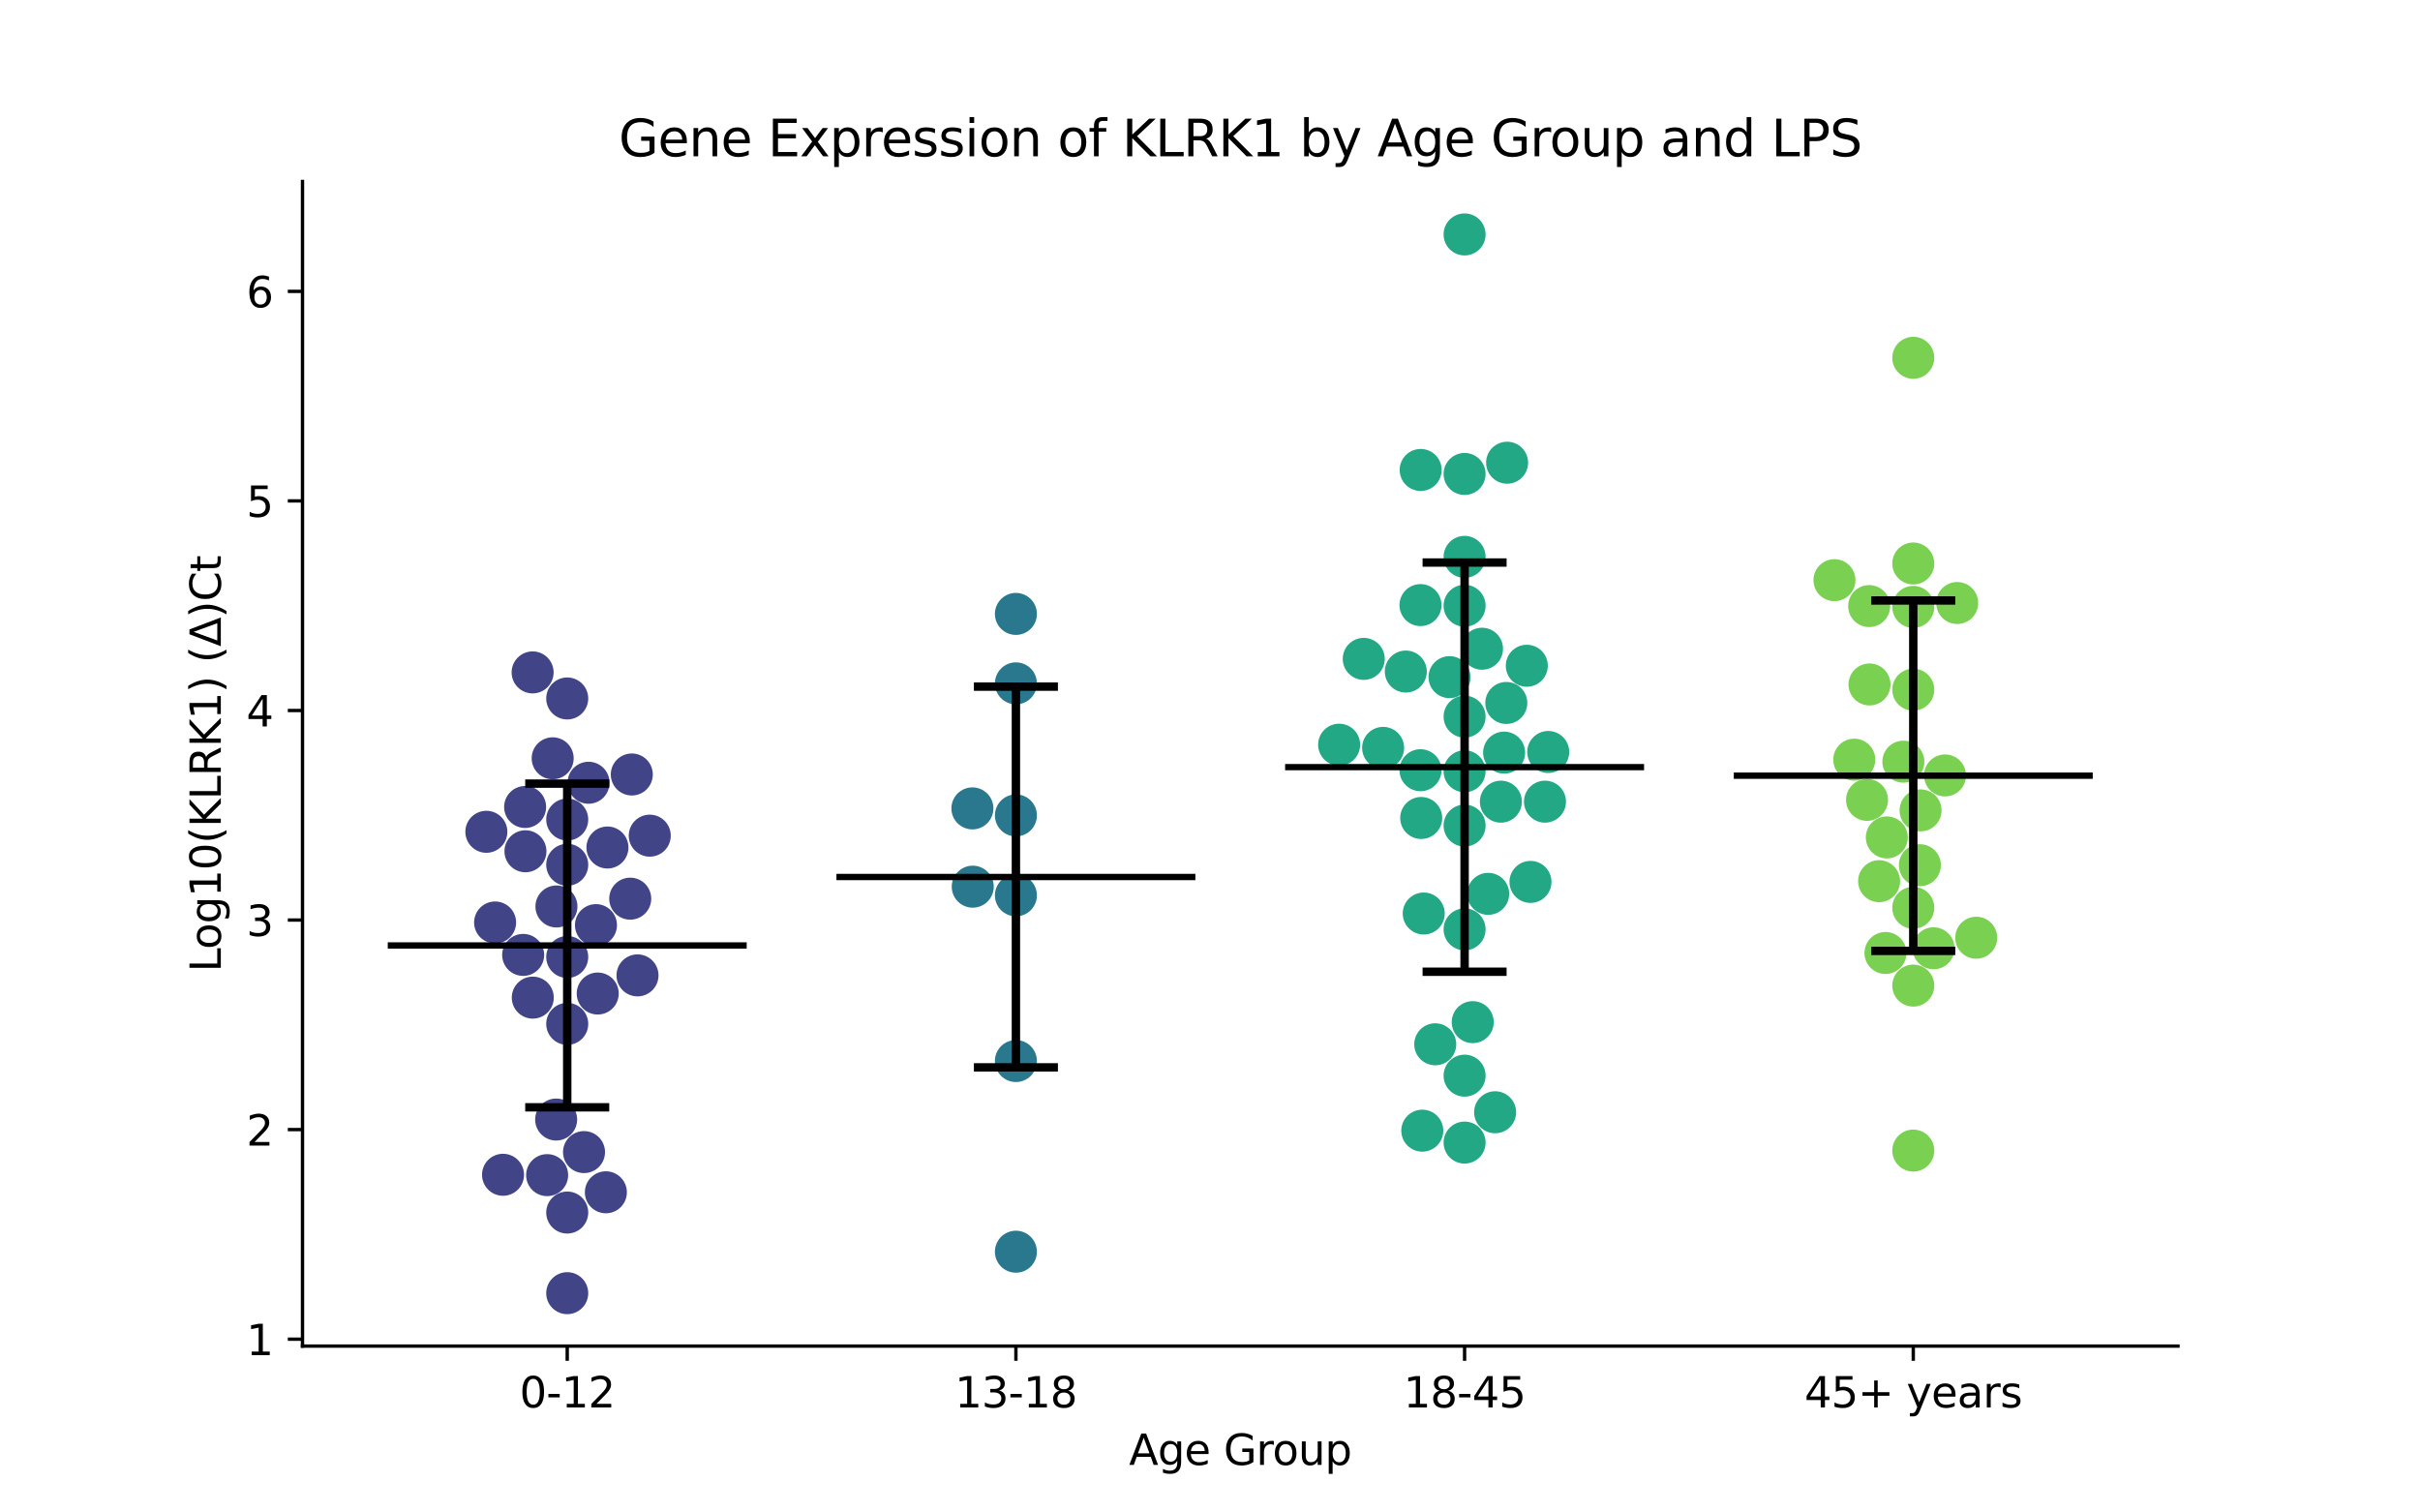 <?xml version="1.0" encoding="utf-8" standalone="no"?>
<!DOCTYPE svg PUBLIC "-//W3C//DTD SVG 1.1//EN"
  "http://www.w3.org/Graphics/SVG/1.1/DTD/svg11.dtd">
<svg xmlns:xlink="http://www.w3.org/1999/xlink" width="576pt" height="360pt" viewBox="0 0 576 360" xmlns="http://www.w3.org/2000/svg" version="1.1">
 <defs>
  <style type="text/css">*{stroke-linejoin: round; stroke-linecap: butt}</style>
 </defs>
 <g id="figure_1">
  <g id="patch_1">
   <path d="M 0 360 
L 576 360 
L 576 0 
L 0 0 
z
" style="fill: #ffffff"/>
  </g>
  <g id="axes_1">
   <g id="patch_2">
    <path d="M 72 320.4 
L 518.4 320.4 
L 518.4 43.2 
L 72 43.2 
z
" style="fill: #ffffff"/>
   </g>
   <g id="PathCollection_1">
    <defs>
     <path id="C0_0_bd32c33b95" d="M 0 5 
C 1.326 5 2.598 4.473 3.536 3.536 
C 4.473 2.598 5 1.326 5 -0 
C 5 -1.326 4.473 -2.598 3.536 -3.536 
C 2.598 -4.473 1.326 -5 0 -5 
C -1.326 -5 -2.598 -4.473 -3.536 -3.536 
C -4.473 -2.598 -5 -1.326 -5 0 
C -5 1.326 -4.473 2.598 -3.536 3.536 
C -2.598 4.473 -1.326 5 0 5 
z
"/>
    </defs>
    <g clip-path="url(#p15b96faba9)">
     <use xlink:href="#C0_0_bd32c33b95" x="115.763" y="197.983" style="fill: #414487"/>
    </g>
    <g clip-path="url(#p15b96faba9)">
     <use xlink:href="#C0_0_bd32c33b95" x="139.007" y="274.221" style="fill: #414487"/>
    </g>
    <g clip-path="url(#p15b96faba9)">
     <use xlink:href="#C0_0_bd32c33b95" x="119.728" y="279.621" style="fill: #414487"/>
    </g>
    <g clip-path="url(#p15b96faba9)">
     <use xlink:href="#C0_0_bd32c33b95" x="144.208" y="283.788" style="fill: #414487"/>
    </g>
    <g clip-path="url(#p15b96faba9)">
     <use xlink:href="#C0_0_bd32c33b95" x="124.988" y="192.077" style="fill: #414487"/>
    </g>
    <g clip-path="url(#p15b96faba9)">
     <use xlink:href="#C0_0_bd32c33b95" x="130.227" y="279.705" style="fill: #414487"/>
    </g>
    <g clip-path="url(#p15b96faba9)">
     <use xlink:href="#C0_0_bd32c33b95" x="135.009" y="243.706" style="fill: #414487"/>
    </g>
    <g clip-path="url(#p15b96faba9)">
     <use xlink:href="#C0_0_bd32c33b95" x="135.009" y="166.247" style="fill: #414487"/>
    </g>
    <g clip-path="url(#p15b96faba9)">
     <use xlink:href="#C0_0_bd32c33b95" x="154.654" y="198.903" style="fill: #414487"/>
    </g>
    <g clip-path="url(#p15b96faba9)">
     <use xlink:href="#C0_0_bd32c33b95" x="151.737" y="232.16" style="fill: #414487"/>
    </g>
    <g clip-path="url(#p15b96faba9)">
     <use xlink:href="#C0_0_bd32c33b95" x="125.066" y="202.62" style="fill: #414487"/>
    </g>
    <g clip-path="url(#p15b96faba9)">
     <use xlink:href="#C0_0_bd32c33b95" x="140.085" y="186.311" style="fill: #414487"/>
    </g>
    <g clip-path="url(#p15b96faba9)">
     <use xlink:href="#C0_0_bd32c33b95" x="135.009" y="288.608" style="fill: #414487"/>
    </g>
    <g clip-path="url(#p15b96faba9)">
     <use xlink:href="#C0_0_bd32c33b95" x="126.773" y="160.044" style="fill: #414487"/>
    </g>
    <g clip-path="url(#p15b96faba9)">
     <use xlink:href="#C0_0_bd32c33b95" x="124.522" y="227.286" style="fill: #414487"/>
    </g>
    <g clip-path="url(#p15b96faba9)">
     <use xlink:href="#C0_0_bd32c33b95" x="135.009" y="307.8" style="fill: #414487"/>
    </g>
    <g clip-path="url(#p15b96faba9)">
     <use xlink:href="#C0_0_bd32c33b95" x="132.442" y="215.757" style="fill: #414487"/>
    </g>
    <g clip-path="url(#p15b96faba9)">
     <use xlink:href="#C0_0_bd32c33b95" x="132.373" y="266.47" style="fill: #414487"/>
    </g>
    <g clip-path="url(#p15b96faba9)">
     <use xlink:href="#C0_0_bd32c33b95" x="135.009" y="205.834" style="fill: #414487"/>
    </g>
    <g clip-path="url(#p15b96faba9)">
     <use xlink:href="#C0_0_bd32c33b95" x="150.006" y="213.9" style="fill: #414487"/>
    </g>
    <g clip-path="url(#p15b96faba9)">
     <use xlink:href="#C0_0_bd32c33b95" x="142.268" y="236.48" style="fill: #414487"/>
    </g>
    <g clip-path="url(#p15b96faba9)">
     <use xlink:href="#C0_0_bd32c33b95" x="135.009" y="227.783" style="fill: #414487"/>
    </g>
    <g clip-path="url(#p15b96faba9)">
     <use xlink:href="#C0_0_bd32c33b95" x="150.38" y="184.342" style="fill: #414487"/>
    </g>
    <g clip-path="url(#p15b96faba9)">
     <use xlink:href="#C0_0_bd32c33b95" x="141.85" y="220.197" style="fill: #414487"/>
    </g>
    <g clip-path="url(#p15b96faba9)">
     <use xlink:href="#C0_0_bd32c33b95" x="144.58" y="201.723" style="fill: #414487"/>
    </g>
    <g clip-path="url(#p15b96faba9)">
     <use xlink:href="#C0_0_bd32c33b95" x="117.845" y="219.568" style="fill: #414487"/>
    </g>
    <g clip-path="url(#p15b96faba9)">
     <use xlink:href="#C0_0_bd32c33b95" x="126.812" y="237.455" style="fill: #414487"/>
    </g>
    <g clip-path="url(#p15b96faba9)">
     <use xlink:href="#C0_0_bd32c33b95" x="135.009" y="195.064" style="fill: #414487"/>
    </g>
    <g clip-path="url(#p15b96faba9)">
     <use xlink:href="#C0_0_bd32c33b95" x="131.547" y="180.491" style="fill: #414487"/>
    </g>
   </g>
   <g id="PathCollection_2">
    <defs>
     <path id="C1_0_ed6e336f6c" d="M 0 5 
C 1.326 5 2.598 4.473 3.536 3.536 
C 4.473 2.598 5 1.326 5 -0 
C 5 -1.326 4.473 -2.598 3.536 -3.536 
C 2.598 -4.473 1.326 -5 0 -5 
C -1.326 -5 -2.598 -4.473 -3.536 -3.536 
C -4.473 -2.598 -5 -1.326 -5 0 
C -5 1.326 -4.473 2.598 -3.536 3.536 
C -2.598 4.473 -1.326 5 0 5 
z
"/>
    </defs>
    <g clip-path="url(#p15b96faba9)">
     <use xlink:href="#C1_0_ed6e336f6c" x="241.803" y="194.081" style="fill: #2a788e"/>
    </g>
    <g clip-path="url(#p15b96faba9)">
     <use xlink:href="#C1_0_ed6e336f6c" x="231.45" y="192.411" style="fill: #2a788e"/>
    </g>
    <g clip-path="url(#p15b96faba9)">
     <use xlink:href="#C1_0_ed6e336f6c" x="231.529" y="211.045" style="fill: #2a788e"/>
    </g>
    <g clip-path="url(#p15b96faba9)">
     <use xlink:href="#C1_0_ed6e336f6c" x="241.803" y="162.657" style="fill: #2a788e"/>
    </g>
    <g clip-path="url(#p15b96faba9)">
     <use xlink:href="#C1_0_ed6e336f6c" x="241.803" y="252.546" style="fill: #2a788e"/>
    </g>
    <g clip-path="url(#p15b96faba9)">
     <use xlink:href="#C1_0_ed6e336f6c" x="241.803" y="297.929" style="fill: #2a788e"/>
    </g>
    <g clip-path="url(#p15b96faba9)">
     <use xlink:href="#C1_0_ed6e336f6c" x="241.803" y="146.124" style="fill: #2a788e"/>
    </g>
    <g clip-path="url(#p15b96faba9)">
     <use xlink:href="#C1_0_ed6e336f6c" x="241.803" y="213.109" style="fill: #2a788e"/>
    </g>
   </g>
   <g id="PathCollection_3">
    <defs>
     <path id="C2_0_0c2d9f8b3a" d="M 0 5 
C 1.326 5 2.598 4.473 3.536 3.536 
C 4.473 2.598 5 1.326 5 -0 
C 5 -1.326 4.473 -2.598 3.536 -3.536 
C 2.598 -4.473 1.326 -5 0 -5 
C -1.326 -5 -2.598 -4.473 -3.536 -3.536 
C -4.473 -2.598 -5 -1.326 -5 0 
C -5 1.326 -4.473 2.598 -3.536 3.536 
C -2.598 4.473 -1.326 5 0 5 
z
"/>
    </defs>
    <g clip-path="url(#p15b96faba9)">
     <use xlink:href="#C2_0_0c2d9f8b3a" x="329.206" y="178.009" style="fill: #22a884"/>
    </g>
    <g clip-path="url(#p15b96faba9)">
     <use xlink:href="#C2_0_0c2d9f8b3a" x="334.605" y="159.842" style="fill: #22a884"/>
    </g>
    <g clip-path="url(#p15b96faba9)">
     <use xlink:href="#C2_0_0c2d9f8b3a" x="338.145" y="111.859" style="fill: #22a884"/>
    </g>
    <g clip-path="url(#p15b96faba9)">
     <use xlink:href="#C2_0_0c2d9f8b3a" x="348.597" y="183.58" style="fill: #22a884"/>
    </g>
    <g clip-path="url(#p15b96faba9)">
     <use xlink:href="#C2_0_0c2d9f8b3a" x="341.611" y="248.562" style="fill: #22a884"/>
    </g>
    <g clip-path="url(#p15b96faba9)">
     <use xlink:href="#C2_0_0c2d9f8b3a" x="348.597" y="112.811" style="fill: #22a884"/>
    </g>
    <g clip-path="url(#p15b96faba9)">
     <use xlink:href="#C2_0_0c2d9f8b3a" x="338.529" y="269.119" style="fill: #22a884"/>
    </g>
    <g clip-path="url(#p15b96faba9)">
     <use xlink:href="#C2_0_0c2d9f8b3a" x="350.533" y="243.291" style="fill: #22a884"/>
    </g>
    <g clip-path="url(#p15b96faba9)">
     <use xlink:href="#C2_0_0c2d9f8b3a" x="363.404" y="158.462" style="fill: #22a884"/>
    </g>
    <g clip-path="url(#p15b96faba9)">
     <use xlink:href="#C2_0_0c2d9f8b3a" x="355.864" y="264.738" style="fill: #22a884"/>
    </g>
    <g clip-path="url(#p15b96faba9)">
     <use xlink:href="#C2_0_0c2d9f8b3a" x="367.732" y="190.81" style="fill: #22a884"/>
    </g>
    <g clip-path="url(#p15b96faba9)">
     <use xlink:href="#C2_0_0c2d9f8b3a" x="348.597" y="132.548" style="fill: #22a884"/>
    </g>
    <g clip-path="url(#p15b96faba9)">
     <use xlink:href="#C2_0_0c2d9f8b3a" x="338.101" y="183.324" style="fill: #22a884"/>
    </g>
    <g clip-path="url(#p15b96faba9)">
     <use xlink:href="#C2_0_0c2d9f8b3a" x="354.213" y="212.753" style="fill: #22a884"/>
    </g>
    <g clip-path="url(#p15b96faba9)">
     <use xlink:href="#C2_0_0c2d9f8b3a" x="358.715" y="110.136" style="fill: #22a884"/>
    </g>
    <g clip-path="url(#p15b96faba9)">
     <use xlink:href="#C2_0_0c2d9f8b3a" x="338.27" y="194.697" style="fill: #22a884"/>
    </g>
    <g clip-path="url(#p15b96faba9)">
     <use xlink:href="#C2_0_0c2d9f8b3a" x="368.503" y="178.987" style="fill: #22a884"/>
    </g>
    <g clip-path="url(#p15b96faba9)">
     <use xlink:href="#C2_0_0c2d9f8b3a" x="358.004" y="179.138" style="fill: #22a884"/>
    </g>
    <g clip-path="url(#p15b96faba9)">
     <use xlink:href="#C2_0_0c2d9f8b3a" x="348.597" y="221.203" style="fill: #22a884"/>
    </g>
    <g clip-path="url(#p15b96faba9)">
     <use xlink:href="#C2_0_0c2d9f8b3a" x="364.28" y="209.912" style="fill: #22a884"/>
    </g>
    <g clip-path="url(#p15b96faba9)">
     <use xlink:href="#C2_0_0c2d9f8b3a" x="318.736" y="177.253" style="fill: #22a884"/>
    </g>
    <g clip-path="url(#p15b96faba9)">
     <use xlink:href="#C2_0_0c2d9f8b3a" x="348.597" y="256.027" style="fill: #22a884"/>
    </g>
    <g clip-path="url(#p15b96faba9)">
     <use xlink:href="#C2_0_0c2d9f8b3a" x="352.745" y="154.41" style="fill: #22a884"/>
    </g>
    <g clip-path="url(#p15b96faba9)">
     <use xlink:href="#C2_0_0c2d9f8b3a" x="348.597" y="144.177" style="fill: #22a884"/>
    </g>
    <g clip-path="url(#p15b96faba9)">
     <use xlink:href="#C2_0_0c2d9f8b3a" x="338.098" y="144.024" style="fill: #22a884"/>
    </g>
    <g clip-path="url(#p15b96faba9)">
     <use xlink:href="#C2_0_0c2d9f8b3a" x="324.594" y="156.827" style="fill: #22a884"/>
    </g>
    <g clip-path="url(#p15b96faba9)">
     <use xlink:href="#C2_0_0c2d9f8b3a" x="348.597" y="271.956" style="fill: #22a884"/>
    </g>
    <g clip-path="url(#p15b96faba9)">
     <use xlink:href="#C2_0_0c2d9f8b3a" x="348.597" y="196.502" style="fill: #22a884"/>
    </g>
    <g clip-path="url(#p15b96faba9)">
     <use xlink:href="#C2_0_0c2d9f8b3a" x="357.232" y="190.813" style="fill: #22a884"/>
    </g>
    <g clip-path="url(#p15b96faba9)">
     <use xlink:href="#C2_0_0c2d9f8b3a" x="338.872" y="217.433" style="fill: #22a884"/>
    </g>
    <g clip-path="url(#p15b96faba9)">
     <use xlink:href="#C2_0_0c2d9f8b3a" x="348.597" y="170.573" style="fill: #22a884"/>
    </g>
    <g clip-path="url(#p15b96faba9)">
     <use xlink:href="#C2_0_0c2d9f8b3a" x="345.012" y="161.174" style="fill: #22a884"/>
    </g>
    <g clip-path="url(#p15b96faba9)">
     <use xlink:href="#C2_0_0c2d9f8b3a" x="358.525" y="167.317" style="fill: #22a884"/>
    </g>
    <g clip-path="url(#p15b96faba9)">
     <use xlink:href="#C2_0_0c2d9f8b3a" x="348.597" y="55.8" style="fill: #22a884"/>
    </g>
   </g>
   <g id="PathCollection_4">
    <defs>
     <path id="C3_0_3b47f00ab3" d="M 0 5 
C 1.326 5 2.598 4.473 3.536 3.536 
C 4.473 2.598 5 1.326 5 -0 
C 5 -1.326 4.473 -2.598 3.536 -3.536 
C 2.598 -4.473 1.326 -5 0 -5 
C -1.326 -5 -2.598 -4.473 -3.536 -3.536 
C -4.473 -2.598 -5 -1.326 -5 0 
C -5 1.326 -4.473 2.598 -3.536 3.536 
C -2.598 4.473 -1.326 5 0 5 
z
"/>
    </defs>
    <g clip-path="url(#p15b96faba9)">
     <use xlink:href="#C3_0_3b47f00ab3" x="462.954" y="184.568" style="fill: #7ad151"/>
    </g>
    <g clip-path="url(#p15b96faba9)">
     <use xlink:href="#C3_0_3b47f00ab3" x="455.391" y="134.123" style="fill: #7ad151"/>
    </g>
    <g clip-path="url(#p15b96faba9)">
     <use xlink:href="#C3_0_3b47f00ab3" x="465.846" y="143.528" style="fill: #7ad151"/>
    </g>
    <g clip-path="url(#p15b96faba9)">
     <use xlink:href="#C3_0_3b47f00ab3" x="449.093" y="199.325" style="fill: #7ad151"/>
    </g>
    <g clip-path="url(#p15b96faba9)">
     <use xlink:href="#C3_0_3b47f00ab3" x="455.391" y="273.86" style="fill: #7ad151"/>
    </g>
    <g clip-path="url(#p15b96faba9)">
     <use xlink:href="#C3_0_3b47f00ab3" x="448.775" y="226.828" style="fill: #7ad151"/>
    </g>
    <g clip-path="url(#p15b96faba9)">
     <use xlink:href="#C3_0_3b47f00ab3" x="455.391" y="144.458" style="fill: #7ad151"/>
    </g>
    <g clip-path="url(#p15b96faba9)">
     <use xlink:href="#C3_0_3b47f00ab3" x="444.973" y="162.911" style="fill: #7ad151"/>
    </g>
    <g clip-path="url(#p15b96faba9)">
     <use xlink:href="#C3_0_3b47f00ab3" x="457.128" y="192.887" style="fill: #7ad151"/>
    </g>
    <g clip-path="url(#p15b96faba9)">
     <use xlink:href="#C3_0_3b47f00ab3" x="447.259" y="209.738" style="fill: #7ad151"/>
    </g>
    <g clip-path="url(#p15b96faba9)">
     <use xlink:href="#C3_0_3b47f00ab3" x="455.391" y="164.155" style="fill: #7ad151"/>
    </g>
    <g clip-path="url(#p15b96faba9)">
     <use xlink:href="#C3_0_3b47f00ab3" x="453.033" y="181.294" style="fill: #7ad151"/>
    </g>
    <g clip-path="url(#p15b96faba9)">
     <use xlink:href="#C3_0_3b47f00ab3" x="444.385" y="190.386" style="fill: #7ad151"/>
    </g>
    <g clip-path="url(#p15b96faba9)">
     <use xlink:href="#C3_0_3b47f00ab3" x="470.377" y="223.196" style="fill: #7ad151"/>
    </g>
    <g clip-path="url(#p15b96faba9)">
     <use xlink:href="#C3_0_3b47f00ab3" x="456.971" y="205.936" style="fill: #7ad151"/>
    </g>
    <g clip-path="url(#p15b96faba9)">
     <use xlink:href="#C3_0_3b47f00ab3" x="455.391" y="234.593" style="fill: #7ad151"/>
    </g>
    <g clip-path="url(#p15b96faba9)">
     <use xlink:href="#C3_0_3b47f00ab3" x="455.391" y="216.064" style="fill: #7ad151"/>
    </g>
    <g clip-path="url(#p15b96faba9)">
     <use xlink:href="#C3_0_3b47f00ab3" x="441.347" y="180.814" style="fill: #7ad151"/>
    </g>
    <g clip-path="url(#p15b96faba9)">
     <use xlink:href="#C3_0_3b47f00ab3" x="444.893" y="144.262" style="fill: #7ad151"/>
    </g>
    <g clip-path="url(#p15b96faba9)">
     <use xlink:href="#C3_0_3b47f00ab3" x="455.391" y="85.164" style="fill: #7ad151"/>
    </g>
    <g clip-path="url(#p15b96faba9)">
     <use xlink:href="#C3_0_3b47f00ab3" x="460.214" y="225.71" style="fill: #7ad151"/>
    </g>
    <g clip-path="url(#p15b96faba9)">
     <use xlink:href="#C3_0_3b47f00ab3" x="436.63" y="138.092" style="fill: #7ad151"/>
    </g>
   </g>
   <g id="matplotlib.axis_1">
    <g id="xtick_1">
     <g id="line2d_1">
      <defs>
       <path id="m5b63d97e8f" d="M 0 0 
L 0 3.5 
" style="stroke: #000000; stroke-width: 0.8"/>
      </defs>
      <g>
       <use xlink:href="#m5b63d97e8f" x="135.009" y="320.4" style="stroke: #000000; stroke-width: 0.8"/>
      </g>
     </g>
     <g id="text_1">
      <!-- 0-12 -->
      <g transform="translate(123.661 334.998) scale(0.1 -0.1)">
       <defs>
        <path id="DejaVuSans-30" d="M 2034 4250 
Q 1547 4250 1301 3770 
Q 1056 3291 1056 2328 
Q 1056 1369 1301 889 
Q 1547 409 2034 409 
Q 2525 409 2770 889 
Q 3016 1369 3016 2328 
Q 3016 3291 2770 3770 
Q 2525 4250 2034 4250 
z
M 2034 4750 
Q 2819 4750 3233 4129 
Q 3647 3509 3647 2328 
Q 3647 1150 3233 529 
Q 2819 -91 2034 -91 
Q 1250 -91 836 529 
Q 422 1150 422 2328 
Q 422 3509 836 4129 
Q 1250 4750 2034 4750 
z
" transform="scale(0.016)"/>
        <path id="DejaVuSans-2d" d="M 313 2009 
L 1997 2009 
L 1997 1497 
L 313 1497 
L 313 2009 
z
" transform="scale(0.016)"/>
        <path id="DejaVuSans-31" d="M 794 531 
L 1825 531 
L 1825 4091 
L 703 3866 
L 703 4441 
L 1819 4666 
L 2450 4666 
L 2450 531 
L 3481 531 
L 3481 0 
L 794 0 
L 794 531 
z
" transform="scale(0.016)"/>
        <path id="DejaVuSans-32" d="M 1228 531 
L 3431 531 
L 3431 0 
L 469 0 
L 469 531 
Q 828 903 1448 1529 
Q 2069 2156 2228 2338 
Q 2531 2678 2651 2914 
Q 2772 3150 2772 3378 
Q 2772 3750 2511 3984 
Q 2250 4219 1831 4219 
Q 1534 4219 1204 4116 
Q 875 4013 500 3803 
L 500 4441 
Q 881 4594 1212 4672 
Q 1544 4750 1819 4750 
Q 2544 4750 2975 4387 
Q 3406 4025 3406 3419 
Q 3406 3131 3298 2873 
Q 3191 2616 2906 2266 
Q 2828 2175 2409 1742 
Q 1991 1309 1228 531 
z
" transform="scale(0.016)"/>
       </defs>
       <use xlink:href="#DejaVuSans-30"/>
       <use xlink:href="#DejaVuSans-2d" x="63.623"/>
       <use xlink:href="#DejaVuSans-31" x="99.707"/>
       <use xlink:href="#DejaVuSans-32" x="163.33"/>
      </g>
     </g>
    </g>
    <g id="xtick_2">
     <g id="line2d_2">
      <g>
       <use xlink:href="#m5b63d97e8f" x="241.803" y="320.4" style="stroke: #000000; stroke-width: 0.8"/>
      </g>
     </g>
     <g id="text_2">
      <!-- 13-18 -->
      <g transform="translate(227.274 334.998) scale(0.1 -0.1)">
       <defs>
        <path id="DejaVuSans-33" d="M 2597 2516 
Q 3050 2419 3304 2112 
Q 3559 1806 3559 1356 
Q 3559 666 3084 287 
Q 2609 -91 1734 -91 
Q 1441 -91 1130 -33 
Q 819 25 488 141 
L 488 750 
Q 750 597 1062 519 
Q 1375 441 1716 441 
Q 2309 441 2620 675 
Q 2931 909 2931 1356 
Q 2931 1769 2642 2001 
Q 2353 2234 1838 2234 
L 1294 2234 
L 1294 2753 
L 1863 2753 
Q 2328 2753 2575 2939 
Q 2822 3125 2822 3475 
Q 2822 3834 2567 4026 
Q 2313 4219 1838 4219 
Q 1578 4219 1281 4162 
Q 984 4106 628 3988 
L 628 4550 
Q 988 4650 1302 4700 
Q 1616 4750 1894 4750 
Q 2613 4750 3031 4423 
Q 3450 4097 3450 3541 
Q 3450 3153 3228 2886 
Q 3006 2619 2597 2516 
z
" transform="scale(0.016)"/>
        <path id="DejaVuSans-38" d="M 2034 2216 
Q 1584 2216 1326 1975 
Q 1069 1734 1069 1313 
Q 1069 891 1326 650 
Q 1584 409 2034 409 
Q 2484 409 2743 651 
Q 3003 894 3003 1313 
Q 3003 1734 2745 1975 
Q 2488 2216 2034 2216 
z
M 1403 2484 
Q 997 2584 770 2862 
Q 544 3141 544 3541 
Q 544 4100 942 4425 
Q 1341 4750 2034 4750 
Q 2731 4750 3128 4425 
Q 3525 4100 3525 3541 
Q 3525 3141 3298 2862 
Q 3072 2584 2669 2484 
Q 3125 2378 3379 2068 
Q 3634 1759 3634 1313 
Q 3634 634 3220 271 
Q 2806 -91 2034 -91 
Q 1263 -91 848 271 
Q 434 634 434 1313 
Q 434 1759 690 2068 
Q 947 2378 1403 2484 
z
M 1172 3481 
Q 1172 3119 1398 2916 
Q 1625 2713 2034 2713 
Q 2441 2713 2670 2916 
Q 2900 3119 2900 3481 
Q 2900 3844 2670 4047 
Q 2441 4250 2034 4250 
Q 1625 4250 1398 4047 
Q 1172 3844 1172 3481 
z
" transform="scale(0.016)"/>
       </defs>
       <use xlink:href="#DejaVuSans-31"/>
       <use xlink:href="#DejaVuSans-33" x="63.623"/>
       <use xlink:href="#DejaVuSans-2d" x="127.246"/>
       <use xlink:href="#DejaVuSans-31" x="163.33"/>
       <use xlink:href="#DejaVuSans-38" x="226.953"/>
      </g>
     </g>
    </g>
    <g id="xtick_3">
     <g id="line2d_3">
      <g>
       <use xlink:href="#m5b63d97e8f" x="348.597" y="320.4" style="stroke: #000000; stroke-width: 0.8"/>
      </g>
     </g>
     <g id="text_3">
      <!-- 18-45 -->
      <g transform="translate(334.068 334.998) scale(0.1 -0.1)">
       <defs>
        <path id="DejaVuSans-34" d="M 2419 4116 
L 825 1625 
L 2419 1625 
L 2419 4116 
z
M 2253 4666 
L 3047 4666 
L 3047 1625 
L 3713 1625 
L 3713 1100 
L 3047 1100 
L 3047 0 
L 2419 0 
L 2419 1100 
L 313 1100 
L 313 1709 
L 2253 4666 
z
" transform="scale(0.016)"/>
        <path id="DejaVuSans-35" d="M 691 4666 
L 3169 4666 
L 3169 4134 
L 1269 4134 
L 1269 2991 
Q 1406 3038 1543 3061 
Q 1681 3084 1819 3084 
Q 2600 3084 3056 2656 
Q 3513 2228 3513 1497 
Q 3513 744 3044 326 
Q 2575 -91 1722 -91 
Q 1428 -91 1123 -41 
Q 819 9 494 109 
L 494 744 
Q 775 591 1075 516 
Q 1375 441 1709 441 
Q 2250 441 2565 725 
Q 2881 1009 2881 1497 
Q 2881 1984 2565 2268 
Q 2250 2553 1709 2553 
Q 1456 2553 1204 2497 
Q 953 2441 691 2322 
L 691 4666 
z
" transform="scale(0.016)"/>
       </defs>
       <use xlink:href="#DejaVuSans-31"/>
       <use xlink:href="#DejaVuSans-38" x="63.623"/>
       <use xlink:href="#DejaVuSans-2d" x="127.246"/>
       <use xlink:href="#DejaVuSans-34" x="163.33"/>
       <use xlink:href="#DejaVuSans-35" x="226.953"/>
      </g>
     </g>
    </g>
    <g id="xtick_4">
     <g id="line2d_4">
      <g>
       <use xlink:href="#m5b63d97e8f" x="455.391" y="320.4" style="stroke: #000000; stroke-width: 0.8"/>
      </g>
     </g>
     <g id="text_4">
      <!-- 45+ years -->
      <g transform="translate(429.49 334.998) scale(0.1 -0.1)">
       <defs>
        <path id="DejaVuSans-2b" d="M 2944 4013 
L 2944 2272 
L 4684 2272 
L 4684 1741 
L 2944 1741 
L 2944 0 
L 2419 0 
L 2419 1741 
L 678 1741 
L 678 2272 
L 2419 2272 
L 2419 4013 
L 2944 4013 
z
" transform="scale(0.016)"/>
        <path id="DejaVuSans-20" transform="scale(0.016)"/>
        <path id="DejaVuSans-79" d="M 2059 -325 
Q 1816 -950 1584 -1140 
Q 1353 -1331 966 -1331 
L 506 -1331 
L 506 -850 
L 844 -850 
Q 1081 -850 1212 -737 
Q 1344 -625 1503 -206 
L 1606 56 
L 191 3500 
L 800 3500 
L 1894 763 
L 2988 3500 
L 3597 3500 
L 2059 -325 
z
" transform="scale(0.016)"/>
        <path id="DejaVuSans-65" d="M 3597 1894 
L 3597 1613 
L 953 1613 
Q 991 1019 1311 708 
Q 1631 397 2203 397 
Q 2534 397 2845 478 
Q 3156 559 3463 722 
L 3463 178 
Q 3153 47 2828 -22 
Q 2503 -91 2169 -91 
Q 1331 -91 842 396 
Q 353 884 353 1716 
Q 353 2575 817 3079 
Q 1281 3584 2069 3584 
Q 2775 3584 3186 3129 
Q 3597 2675 3597 1894 
z
M 3022 2063 
Q 3016 2534 2758 2815 
Q 2500 3097 2075 3097 
Q 1594 3097 1305 2825 
Q 1016 2553 972 2059 
L 3022 2063 
z
" transform="scale(0.016)"/>
        <path id="DejaVuSans-61" d="M 2194 1759 
Q 1497 1759 1228 1600 
Q 959 1441 959 1056 
Q 959 750 1161 570 
Q 1363 391 1709 391 
Q 2188 391 2477 730 
Q 2766 1069 2766 1631 
L 2766 1759 
L 2194 1759 
z
M 3341 1997 
L 3341 0 
L 2766 0 
L 2766 531 
Q 2569 213 2275 61 
Q 1981 -91 1556 -91 
Q 1019 -91 701 211 
Q 384 513 384 1019 
Q 384 1609 779 1909 
Q 1175 2209 1959 2209 
L 2766 2209 
L 2766 2266 
Q 2766 2663 2505 2880 
Q 2244 3097 1772 3097 
Q 1472 3097 1187 3025 
Q 903 2953 641 2809 
L 641 3341 
Q 956 3463 1253 3523 
Q 1550 3584 1831 3584 
Q 2591 3584 2966 3190 
Q 3341 2797 3341 1997 
z
" transform="scale(0.016)"/>
        <path id="DejaVuSans-72" d="M 2631 2963 
Q 2534 3019 2420 3045 
Q 2306 3072 2169 3072 
Q 1681 3072 1420 2755 
Q 1159 2438 1159 1844 
L 1159 0 
L 581 0 
L 581 3500 
L 1159 3500 
L 1159 2956 
Q 1341 3275 1631 3429 
Q 1922 3584 2338 3584 
Q 2397 3584 2469 3576 
Q 2541 3569 2628 3553 
L 2631 2963 
z
" transform="scale(0.016)"/>
        <path id="DejaVuSans-73" d="M 2834 3397 
L 2834 2853 
Q 2591 2978 2328 3040 
Q 2066 3103 1784 3103 
Q 1356 3103 1142 2972 
Q 928 2841 928 2578 
Q 928 2378 1081 2264 
Q 1234 2150 1697 2047 
L 1894 2003 
Q 2506 1872 2764 1633 
Q 3022 1394 3022 966 
Q 3022 478 2636 193 
Q 2250 -91 1575 -91 
Q 1294 -91 989 -36 
Q 684 19 347 128 
L 347 722 
Q 666 556 975 473 
Q 1284 391 1588 391 
Q 1994 391 2212 530 
Q 2431 669 2431 922 
Q 2431 1156 2273 1281 
Q 2116 1406 1581 1522 
L 1381 1569 
Q 847 1681 609 1914 
Q 372 2147 372 2553 
Q 372 3047 722 3315 
Q 1072 3584 1716 3584 
Q 2034 3584 2315 3537 
Q 2597 3491 2834 3397 
z
" transform="scale(0.016)"/>
       </defs>
       <use xlink:href="#DejaVuSans-34"/>
       <use xlink:href="#DejaVuSans-35" x="63.623"/>
       <use xlink:href="#DejaVuSans-2b" x="127.246"/>
       <use xlink:href="#DejaVuSans-20" x="211.035"/>
       <use xlink:href="#DejaVuSans-79" x="242.822"/>
       <use xlink:href="#DejaVuSans-65" x="302.002"/>
       <use xlink:href="#DejaVuSans-61" x="363.525"/>
       <use xlink:href="#DejaVuSans-72" x="424.805"/>
       <use xlink:href="#DejaVuSans-73" x="465.918"/>
      </g>
     </g>
    </g>
    <g id="text_5">
     <!-- Age Group -->
     <g transform="translate(268.72 348.677) scale(0.1 -0.1)">
      <defs>
       <path id="DejaVuSans-41" d="M 2188 4044 
L 1331 1722 
L 3047 1722 
L 2188 4044 
z
M 1831 4666 
L 2547 4666 
L 4325 0 
L 3669 0 
L 3244 1197 
L 1141 1197 
L 716 0 
L 50 0 
L 1831 4666 
z
" transform="scale(0.016)"/>
       <path id="DejaVuSans-67" d="M 2906 1791 
Q 2906 2416 2648 2759 
Q 2391 3103 1925 3103 
Q 1463 3103 1205 2759 
Q 947 2416 947 1791 
Q 947 1169 1205 825 
Q 1463 481 1925 481 
Q 2391 481 2648 825 
Q 2906 1169 2906 1791 
z
M 3481 434 
Q 3481 -459 3084 -895 
Q 2688 -1331 1869 -1331 
Q 1566 -1331 1297 -1286 
Q 1028 -1241 775 -1147 
L 775 -588 
Q 1028 -725 1275 -790 
Q 1522 -856 1778 -856 
Q 2344 -856 2625 -561 
Q 2906 -266 2906 331 
L 2906 616 
Q 2728 306 2450 153 
Q 2172 0 1784 0 
Q 1141 0 747 490 
Q 353 981 353 1791 
Q 353 2603 747 3093 
Q 1141 3584 1784 3584 
Q 2172 3584 2450 3431 
Q 2728 3278 2906 2969 
L 2906 3500 
L 3481 3500 
L 3481 434 
z
" transform="scale(0.016)"/>
       <path id="DejaVuSans-47" d="M 3809 666 
L 3809 1919 
L 2778 1919 
L 2778 2438 
L 4434 2438 
L 4434 434 
Q 4069 175 3628 42 
Q 3188 -91 2688 -91 
Q 1594 -91 976 548 
Q 359 1188 359 2328 
Q 359 3472 976 4111 
Q 1594 4750 2688 4750 
Q 3144 4750 3555 4637 
Q 3966 4525 4313 4306 
L 4313 3634 
Q 3963 3931 3569 4081 
Q 3175 4231 2741 4231 
Q 1884 4231 1454 3753 
Q 1025 3275 1025 2328 
Q 1025 1384 1454 906 
Q 1884 428 2741 428 
Q 3075 428 3337 486 
Q 3600 544 3809 666 
z
" transform="scale(0.016)"/>
       <path id="DejaVuSans-6f" d="M 1959 3097 
Q 1497 3097 1228 2736 
Q 959 2375 959 1747 
Q 959 1119 1226 758 
Q 1494 397 1959 397 
Q 2419 397 2687 759 
Q 2956 1122 2956 1747 
Q 2956 2369 2687 2733 
Q 2419 3097 1959 3097 
z
M 1959 3584 
Q 2709 3584 3137 3096 
Q 3566 2609 3566 1747 
Q 3566 888 3137 398 
Q 2709 -91 1959 -91 
Q 1206 -91 779 398 
Q 353 888 353 1747 
Q 353 2609 779 3096 
Q 1206 3584 1959 3584 
z
" transform="scale(0.016)"/>
       <path id="DejaVuSans-75" d="M 544 1381 
L 544 3500 
L 1119 3500 
L 1119 1403 
Q 1119 906 1312 657 
Q 1506 409 1894 409 
Q 2359 409 2629 706 
Q 2900 1003 2900 1516 
L 2900 3500 
L 3475 3500 
L 3475 0 
L 2900 0 
L 2900 538 
Q 2691 219 2414 64 
Q 2138 -91 1772 -91 
Q 1169 -91 856 284 
Q 544 659 544 1381 
z
M 1991 3584 
L 1991 3584 
z
" transform="scale(0.016)"/>
       <path id="DejaVuSans-70" d="M 1159 525 
L 1159 -1331 
L 581 -1331 
L 581 3500 
L 1159 3500 
L 1159 2969 
Q 1341 3281 1617 3432 
Q 1894 3584 2278 3584 
Q 2916 3584 3314 3078 
Q 3713 2572 3713 1747 
Q 3713 922 3314 415 
Q 2916 -91 2278 -91 
Q 1894 -91 1617 61 
Q 1341 213 1159 525 
z
M 3116 1747 
Q 3116 2381 2855 2742 
Q 2594 3103 2138 3103 
Q 1681 3103 1420 2742 
Q 1159 2381 1159 1747 
Q 1159 1113 1420 752 
Q 1681 391 2138 391 
Q 2594 391 2855 752 
Q 3116 1113 3116 1747 
z
" transform="scale(0.016)"/>
      </defs>
      <use xlink:href="#DejaVuSans-41"/>
      <use xlink:href="#DejaVuSans-67" x="68.408"/>
      <use xlink:href="#DejaVuSans-65" x="131.885"/>
      <use xlink:href="#DejaVuSans-20" x="193.408"/>
      <use xlink:href="#DejaVuSans-47" x="225.195"/>
      <use xlink:href="#DejaVuSans-72" x="302.686"/>
      <use xlink:href="#DejaVuSans-6f" x="341.549"/>
      <use xlink:href="#DejaVuSans-75" x="402.73"/>
      <use xlink:href="#DejaVuSans-70" x="466.109"/>
     </g>
    </g>
   </g>
   <g id="matplotlib.axis_2">
    <g id="ytick_1">
     <g id="line2d_5">
      <defs>
       <path id="m4fedbe0fe0" d="M 0 0 
L -3.5 0 
" style="stroke: #000000; stroke-width: 0.8"/>
      </defs>
      <g>
       <use xlink:href="#m4fedbe0fe0" x="72" y="318.749" style="stroke: #000000; stroke-width: 0.8"/>
      </g>
     </g>
     <g id="text_6">
      <!-- 1 -->
      <g transform="translate(58.638 322.548) scale(0.1 -0.1)">
       <use xlink:href="#DejaVuSans-31"/>
      </g>
     </g>
    </g>
    <g id="ytick_2">
     <g id="line2d_6">
      <g>
       <use xlink:href="#m4fedbe0fe0" x="72" y="268.868" style="stroke: #000000; stroke-width: 0.8"/>
      </g>
     </g>
     <g id="text_7">
      <!-- 2 -->
      <g transform="translate(58.638 272.667) scale(0.1 -0.1)">
       <use xlink:href="#DejaVuSans-32"/>
      </g>
     </g>
    </g>
    <g id="ytick_3">
     <g id="line2d_7">
      <g>
       <use xlink:href="#m4fedbe0fe0" x="72" y="218.987" style="stroke: #000000; stroke-width: 0.8"/>
      </g>
     </g>
     <g id="text_8">
      <!-- 3 -->
      <g transform="translate(58.638 222.786) scale(0.1 -0.1)">
       <use xlink:href="#DejaVuSans-33"/>
      </g>
     </g>
    </g>
    <g id="ytick_4">
     <g id="line2d_8">
      <g>
       <use xlink:href="#m4fedbe0fe0" x="72" y="169.106" style="stroke: #000000; stroke-width: 0.8"/>
      </g>
     </g>
     <g id="text_9">
      <!-- 4 -->
      <g transform="translate(58.638 172.905) scale(0.1 -0.1)">
       <use xlink:href="#DejaVuSans-34"/>
      </g>
     </g>
    </g>
    <g id="ytick_5">
     <g id="line2d_9">
      <g>
       <use xlink:href="#m4fedbe0fe0" x="72" y="119.225" style="stroke: #000000; stroke-width: 0.8"/>
      </g>
     </g>
     <g id="text_10">
      <!-- 5 -->
      <g transform="translate(58.638 123.024) scale(0.1 -0.1)">
       <use xlink:href="#DejaVuSans-35"/>
      </g>
     </g>
    </g>
    <g id="ytick_6">
     <g id="line2d_10">
      <g>
       <use xlink:href="#m4fedbe0fe0" x="72" y="69.344" style="stroke: #000000; stroke-width: 0.8"/>
      </g>
     </g>
     <g id="text_11">
      <!-- 6 -->
      <g transform="translate(58.638 73.144) scale(0.1 -0.1)">
       <defs>
        <path id="DejaVuSans-36" d="M 2113 2584 
Q 1688 2584 1439 2293 
Q 1191 2003 1191 1497 
Q 1191 994 1439 701 
Q 1688 409 2113 409 
Q 2538 409 2786 701 
Q 3034 994 3034 1497 
Q 3034 2003 2786 2293 
Q 2538 2584 2113 2584 
z
M 3366 4563 
L 3366 3988 
Q 3128 4100 2886 4159 
Q 2644 4219 2406 4219 
Q 1781 4219 1451 3797 
Q 1122 3375 1075 2522 
Q 1259 2794 1537 2939 
Q 1816 3084 2150 3084 
Q 2853 3084 3261 2657 
Q 3669 2231 3669 1497 
Q 3669 778 3244 343 
Q 2819 -91 2113 -91 
Q 1303 -91 875 529 
Q 447 1150 447 2328 
Q 447 3434 972 4092 
Q 1497 4750 2381 4750 
Q 2619 4750 2861 4703 
Q 3103 4656 3366 4563 
z
" transform="scale(0.016)"/>
       </defs>
       <use xlink:href="#DejaVuSans-36"/>
      </g>
     </g>
    </g>
    <g id="text_12">
     <!-- Log10(KLRK1) (Δ)Ct -->
     <g transform="translate(52.558 231.358) rotate(-90) scale(0.1 -0.1)">
      <defs>
       <path id="DejaVuSans-4c" d="M 628 4666 
L 1259 4666 
L 1259 531 
L 3531 531 
L 3531 0 
L 628 0 
L 628 4666 
z
" transform="scale(0.016)"/>
       <path id="DejaVuSans-28" d="M 1984 4856 
Q 1566 4138 1362 3434 
Q 1159 2731 1159 2009 
Q 1159 1288 1364 580 
Q 1569 -128 1984 -844 
L 1484 -844 
Q 1016 -109 783 600 
Q 550 1309 550 2009 
Q 550 2706 781 3412 
Q 1013 4119 1484 4856 
L 1984 4856 
z
" transform="scale(0.016)"/>
       <path id="DejaVuSans-4b" d="M 628 4666 
L 1259 4666 
L 1259 2694 
L 3353 4666 
L 4166 4666 
L 1850 2491 
L 4331 0 
L 3500 0 
L 1259 2247 
L 1259 0 
L 628 0 
L 628 4666 
z
" transform="scale(0.016)"/>
       <path id="DejaVuSans-52" d="M 2841 2188 
Q 3044 2119 3236 1894 
Q 3428 1669 3622 1275 
L 4263 0 
L 3584 0 
L 2988 1197 
Q 2756 1666 2539 1819 
Q 2322 1972 1947 1972 
L 1259 1972 
L 1259 0 
L 628 0 
L 628 4666 
L 2053 4666 
Q 2853 4666 3247 4331 
Q 3641 3997 3641 3322 
Q 3641 2881 3436 2590 
Q 3231 2300 2841 2188 
z
M 1259 4147 
L 1259 2491 
L 2053 2491 
Q 2509 2491 2742 2702 
Q 2975 2913 2975 3322 
Q 2975 3731 2742 3939 
Q 2509 4147 2053 4147 
L 1259 4147 
z
" transform="scale(0.016)"/>
       <path id="DejaVuSans-29" d="M 513 4856 
L 1013 4856 
Q 1481 4119 1714 3412 
Q 1947 2706 1947 2009 
Q 1947 1309 1714 600 
Q 1481 -109 1013 -844 
L 513 -844 
Q 928 -128 1133 580 
Q 1338 1288 1338 2009 
Q 1338 2731 1133 3434 
Q 928 4138 513 4856 
z
" transform="scale(0.016)"/>
       <path id="DejaVuSans-394" d="M 2188 4044 
L 906 525 
L 3472 525 
L 2188 4044 
z
M 50 0 
L 1831 4666 
L 2547 4666 
L 4325 0 
L 50 0 
z
" transform="scale(0.016)"/>
       <path id="DejaVuSans-43" d="M 4122 4306 
L 4122 3641 
Q 3803 3938 3442 4084 
Q 3081 4231 2675 4231 
Q 1875 4231 1450 3742 
Q 1025 3253 1025 2328 
Q 1025 1406 1450 917 
Q 1875 428 2675 428 
Q 3081 428 3442 575 
Q 3803 722 4122 1019 
L 4122 359 
Q 3791 134 3420 21 
Q 3050 -91 2638 -91 
Q 1578 -91 968 557 
Q 359 1206 359 2328 
Q 359 3453 968 4101 
Q 1578 4750 2638 4750 
Q 3056 4750 3426 4639 
Q 3797 4528 4122 4306 
z
" transform="scale(0.016)"/>
       <path id="DejaVuSans-74" d="M 1172 4494 
L 1172 3500 
L 2356 3500 
L 2356 3053 
L 1172 3053 
L 1172 1153 
Q 1172 725 1289 603 
Q 1406 481 1766 481 
L 2356 481 
L 2356 0 
L 1766 0 
Q 1100 0 847 248 
Q 594 497 594 1153 
L 594 3053 
L 172 3053 
L 172 3500 
L 594 3500 
L 594 4494 
L 1172 4494 
z
" transform="scale(0.016)"/>
      </defs>
      <use xlink:href="#DejaVuSans-4c"/>
      <use xlink:href="#DejaVuSans-6f" x="53.963"/>
      <use xlink:href="#DejaVuSans-67" x="115.145"/>
      <use xlink:href="#DejaVuSans-31" x="178.621"/>
      <use xlink:href="#DejaVuSans-30" x="242.244"/>
      <use xlink:href="#DejaVuSans-28" x="305.867"/>
      <use xlink:href="#DejaVuSans-4b" x="344.881"/>
      <use xlink:href="#DejaVuSans-4c" x="410.457"/>
      <use xlink:href="#DejaVuSans-52" x="466.17"/>
      <use xlink:href="#DejaVuSans-4b" x="535.652"/>
      <use xlink:href="#DejaVuSans-31" x="601.229"/>
      <use xlink:href="#DejaVuSans-29" x="664.852"/>
      <use xlink:href="#DejaVuSans-20" x="703.865"/>
      <use xlink:href="#DejaVuSans-28" x="735.652"/>
      <use xlink:href="#DejaVuSans-394" x="774.666"/>
      <use xlink:href="#DejaVuSans-29" x="843.074"/>
      <use xlink:href="#DejaVuSans-43" x="882.088"/>
      <use xlink:href="#DejaVuSans-74" x="951.912"/>
     </g>
    </g>
   </g>
   <g id="LineCollection_1">
    <path d="M 135.009 263.565 
L 135.009 186.514 
" clip-path="url(#p15b96faba9)" style="fill: none; stroke: #000000; stroke-width: 2"/>
   </g>
   <g id="line2d_11">
    <defs>
     <path id="m3fa845a29a" d="M 10 0 
L -10 -0 
" style="stroke: #000000; stroke-width: 2"/>
    </defs>
    <g clip-path="url(#p15b96faba9)">
     <use xlink:href="#m3fa845a29a" x="135.009" y="263.565" style="stroke: #000000; stroke-width: 2"/>
    </g>
   </g>
   <g id="line2d_12">
    <g clip-path="url(#p15b96faba9)">
     <use xlink:href="#m3fa845a29a" x="135.009" y="186.514" style="stroke: #000000; stroke-width: 2"/>
    </g>
   </g>
   <g id="LineCollection_2">
    <path d="M 92.291 225.039 
L 177.726 225.039 
" clip-path="url(#p15b96faba9)" style="fill: none; stroke: #000000; stroke-width: 1.5"/>
   </g>
   <g id="LineCollection_3">
    <path d="M 241.803 254.048 
L 241.803 163.428 
" clip-path="url(#p15b96faba9)" style="fill: none; stroke: #000000; stroke-width: 2"/>
   </g>
   <g id="line2d_13">
    <g clip-path="url(#p15b96faba9)">
     <use xlink:href="#m3fa845a29a" x="241.803" y="254.048" style="stroke: #000000; stroke-width: 2"/>
    </g>
   </g>
   <g id="line2d_14">
    <g clip-path="url(#p15b96faba9)">
     <use xlink:href="#m3fa845a29a" x="241.803" y="163.428" style="stroke: #000000; stroke-width: 2"/>
    </g>
   </g>
   <g id="LineCollection_4">
    <path d="M 199.085 208.738 
L 284.521 208.738 
" clip-path="url(#p15b96faba9)" style="fill: none; stroke: #000000; stroke-width: 1.5"/>
   </g>
   <g id="LineCollection_5">
    <path d="M 348.597 231.286 
L 348.597 133.895 
" clip-path="url(#p15b96faba9)" style="fill: none; stroke: #000000; stroke-width: 2"/>
   </g>
   <g id="line2d_15">
    <g clip-path="url(#p15b96faba9)">
     <use xlink:href="#m3fa845a29a" x="348.597" y="231.286" style="stroke: #000000; stroke-width: 2"/>
    </g>
   </g>
   <g id="line2d_16">
    <g clip-path="url(#p15b96faba9)">
     <use xlink:href="#m3fa845a29a" x="348.597" y="133.895" style="stroke: #000000; stroke-width: 2"/>
    </g>
   </g>
   <g id="LineCollection_6">
    <path d="M 305.879 182.59 
L 391.315 182.59 
" clip-path="url(#p15b96faba9)" style="fill: none; stroke: #000000; stroke-width: 1.5"/>
   </g>
   <g id="LineCollection_7">
    <path d="M 455.391 226.336 
L 455.391 142.927 
" clip-path="url(#p15b96faba9)" style="fill: none; stroke: #000000; stroke-width: 2"/>
   </g>
   <g id="line2d_17">
    <g clip-path="url(#p15b96faba9)">
     <use xlink:href="#m3fa845a29a" x="455.391" y="226.336" style="stroke: #000000; stroke-width: 2"/>
    </g>
   </g>
   <g id="line2d_18">
    <g clip-path="url(#p15b96faba9)">
     <use xlink:href="#m3fa845a29a" x="455.391" y="142.927" style="stroke: #000000; stroke-width: 2"/>
    </g>
   </g>
   <g id="LineCollection_8">
    <path d="M 412.674 184.631 
L 498.109 184.631 
" clip-path="url(#p15b96faba9)" style="fill: none; stroke: #000000; stroke-width: 1.5"/>
   </g>
   <g id="patch_3">
    <path d="M 72 320.4 
L 72 43.2 
" style="fill: none; stroke: #000000; stroke-width: 0.8; stroke-linejoin: miter; stroke-linecap: square"/>
   </g>
   <g id="patch_4">
    <path d="M 72 320.4 
L 518.4 320.4 
" style="fill: none; stroke: #000000; stroke-width: 0.8; stroke-linejoin: miter; stroke-linecap: square"/>
   </g>
   <g id="text_13">
    <!-- Gene Expression of KLRK1 by Age Group and LPS -->
    <g transform="translate(147.273 37.2) scale(0.12 -0.12)">
     <defs>
      <path id="DejaVuSans-6e" d="M 3513 2113 
L 3513 0 
L 2938 0 
L 2938 2094 
Q 2938 2591 2744 2837 
Q 2550 3084 2163 3084 
Q 1697 3084 1428 2787 
Q 1159 2491 1159 1978 
L 1159 0 
L 581 0 
L 581 3500 
L 1159 3500 
L 1159 2956 
Q 1366 3272 1645 3428 
Q 1925 3584 2291 3584 
Q 2894 3584 3203 3211 
Q 3513 2838 3513 2113 
z
" transform="scale(0.016)"/>
      <path id="DejaVuSans-45" d="M 628 4666 
L 3578 4666 
L 3578 4134 
L 1259 4134 
L 1259 2753 
L 3481 2753 
L 3481 2222 
L 1259 2222 
L 1259 531 
L 3634 531 
L 3634 0 
L 628 0 
L 628 4666 
z
" transform="scale(0.016)"/>
      <path id="DejaVuSans-78" d="M 3513 3500 
L 2247 1797 
L 3578 0 
L 2900 0 
L 1881 1375 
L 863 0 
L 184 0 
L 1544 1831 
L 300 3500 
L 978 3500 
L 1906 2253 
L 2834 3500 
L 3513 3500 
z
" transform="scale(0.016)"/>
      <path id="DejaVuSans-69" d="M 603 3500 
L 1178 3500 
L 1178 0 
L 603 0 
L 603 3500 
z
M 603 4863 
L 1178 4863 
L 1178 4134 
L 603 4134 
L 603 4863 
z
" transform="scale(0.016)"/>
      <path id="DejaVuSans-66" d="M 2375 4863 
L 2375 4384 
L 1825 4384 
Q 1516 4384 1395 4259 
Q 1275 4134 1275 3809 
L 1275 3500 
L 2222 3500 
L 2222 3053 
L 1275 3053 
L 1275 0 
L 697 0 
L 697 3053 
L 147 3053 
L 147 3500 
L 697 3500 
L 697 3744 
Q 697 4328 969 4595 
Q 1241 4863 1831 4863 
L 2375 4863 
z
" transform="scale(0.016)"/>
      <path id="DejaVuSans-62" d="M 3116 1747 
Q 3116 2381 2855 2742 
Q 2594 3103 2138 3103 
Q 1681 3103 1420 2742 
Q 1159 2381 1159 1747 
Q 1159 1113 1420 752 
Q 1681 391 2138 391 
Q 2594 391 2855 752 
Q 3116 1113 3116 1747 
z
M 1159 2969 
Q 1341 3281 1617 3432 
Q 1894 3584 2278 3584 
Q 2916 3584 3314 3078 
Q 3713 2572 3713 1747 
Q 3713 922 3314 415 
Q 2916 -91 2278 -91 
Q 1894 -91 1617 61 
Q 1341 213 1159 525 
L 1159 0 
L 581 0 
L 581 4863 
L 1159 4863 
L 1159 2969 
z
" transform="scale(0.016)"/>
      <path id="DejaVuSans-64" d="M 2906 2969 
L 2906 4863 
L 3481 4863 
L 3481 0 
L 2906 0 
L 2906 525 
Q 2725 213 2448 61 
Q 2172 -91 1784 -91 
Q 1150 -91 751 415 
Q 353 922 353 1747 
Q 353 2572 751 3078 
Q 1150 3584 1784 3584 
Q 2172 3584 2448 3432 
Q 2725 3281 2906 2969 
z
M 947 1747 
Q 947 1113 1208 752 
Q 1469 391 1925 391 
Q 2381 391 2643 752 
Q 2906 1113 2906 1747 
Q 2906 2381 2643 2742 
Q 2381 3103 1925 3103 
Q 1469 3103 1208 2742 
Q 947 2381 947 1747 
z
" transform="scale(0.016)"/>
      <path id="DejaVuSans-50" d="M 1259 4147 
L 1259 2394 
L 2053 2394 
Q 2494 2394 2734 2622 
Q 2975 2850 2975 3272 
Q 2975 3691 2734 3919 
Q 2494 4147 2053 4147 
L 1259 4147 
z
M 628 4666 
L 2053 4666 
Q 2838 4666 3239 4311 
Q 3641 3956 3641 3272 
Q 3641 2581 3239 2228 
Q 2838 1875 2053 1875 
L 1259 1875 
L 1259 0 
L 628 0 
L 628 4666 
z
" transform="scale(0.016)"/>
      <path id="DejaVuSans-53" d="M 3425 4513 
L 3425 3897 
Q 3066 4069 2747 4153 
Q 2428 4238 2131 4238 
Q 1616 4238 1336 4038 
Q 1056 3838 1056 3469 
Q 1056 3159 1242 3001 
Q 1428 2844 1947 2747 
L 2328 2669 
Q 3034 2534 3370 2195 
Q 3706 1856 3706 1288 
Q 3706 609 3251 259 
Q 2797 -91 1919 -91 
Q 1588 -91 1214 -16 
Q 841 59 441 206 
L 441 856 
Q 825 641 1194 531 
Q 1563 422 1919 422 
Q 2459 422 2753 634 
Q 3047 847 3047 1241 
Q 3047 1584 2836 1778 
Q 2625 1972 2144 2069 
L 1759 2144 
Q 1053 2284 737 2584 
Q 422 2884 422 3419 
Q 422 4038 858 4394 
Q 1294 4750 2059 4750 
Q 2388 4750 2728 4690 
Q 3069 4631 3425 4513 
z
" transform="scale(0.016)"/>
     </defs>
     <use xlink:href="#DejaVuSans-47"/>
     <use xlink:href="#DejaVuSans-65" x="77.49"/>
     <use xlink:href="#DejaVuSans-6e" x="139.014"/>
     <use xlink:href="#DejaVuSans-65" x="202.393"/>
     <use xlink:href="#DejaVuSans-20" x="263.916"/>
     <use xlink:href="#DejaVuSans-45" x="295.703"/>
     <use xlink:href="#DejaVuSans-78" x="358.887"/>
     <use xlink:href="#DejaVuSans-70" x="418.066"/>
     <use xlink:href="#DejaVuSans-72" x="481.543"/>
     <use xlink:href="#DejaVuSans-65" x="520.406"/>
     <use xlink:href="#DejaVuSans-73" x="581.93"/>
     <use xlink:href="#DejaVuSans-73" x="634.029"/>
     <use xlink:href="#DejaVuSans-69" x="686.129"/>
     <use xlink:href="#DejaVuSans-6f" x="713.912"/>
     <use xlink:href="#DejaVuSans-6e" x="775.094"/>
     <use xlink:href="#DejaVuSans-20" x="838.473"/>
     <use xlink:href="#DejaVuSans-6f" x="870.26"/>
     <use xlink:href="#DejaVuSans-66" x="931.441"/>
     <use xlink:href="#DejaVuSans-20" x="966.646"/>
     <use xlink:href="#DejaVuSans-4b" x="998.434"/>
     <use xlink:href="#DejaVuSans-4c" x="1064.01"/>
     <use xlink:href="#DejaVuSans-52" x="1119.723"/>
     <use xlink:href="#DejaVuSans-4b" x="1189.205"/>
     <use xlink:href="#DejaVuSans-31" x="1254.781"/>
     <use xlink:href="#DejaVuSans-20" x="1318.404"/>
     <use xlink:href="#DejaVuSans-62" x="1350.191"/>
     <use xlink:href="#DejaVuSans-79" x="1413.668"/>
     <use xlink:href="#DejaVuSans-20" x="1472.848"/>
     <use xlink:href="#DejaVuSans-41" x="1504.635"/>
     <use xlink:href="#DejaVuSans-67" x="1573.043"/>
     <use xlink:href="#DejaVuSans-65" x="1636.52"/>
     <use xlink:href="#DejaVuSans-20" x="1698.043"/>
     <use xlink:href="#DejaVuSans-47" x="1729.83"/>
     <use xlink:href="#DejaVuSans-72" x="1807.32"/>
     <use xlink:href="#DejaVuSans-6f" x="1846.184"/>
     <use xlink:href="#DejaVuSans-75" x="1907.365"/>
     <use xlink:href="#DejaVuSans-70" x="1970.744"/>
     <use xlink:href="#DejaVuSans-20" x="2034.221"/>
     <use xlink:href="#DejaVuSans-61" x="2066.008"/>
     <use xlink:href="#DejaVuSans-6e" x="2127.287"/>
     <use xlink:href="#DejaVuSans-64" x="2190.666"/>
     <use xlink:href="#DejaVuSans-20" x="2254.143"/>
     <use xlink:href="#DejaVuSans-4c" x="2285.93"/>
     <use xlink:href="#DejaVuSans-50" x="2341.643"/>
     <use xlink:href="#DejaVuSans-53" x="2401.945"/>
    </g>
   </g>
  </g>
 </g>
 <defs>
  <clipPath id="p15b96faba9">
   <rect x="72" y="43.2" width="446.4" height="277.2"/>
  </clipPath>
 </defs>
</svg>
